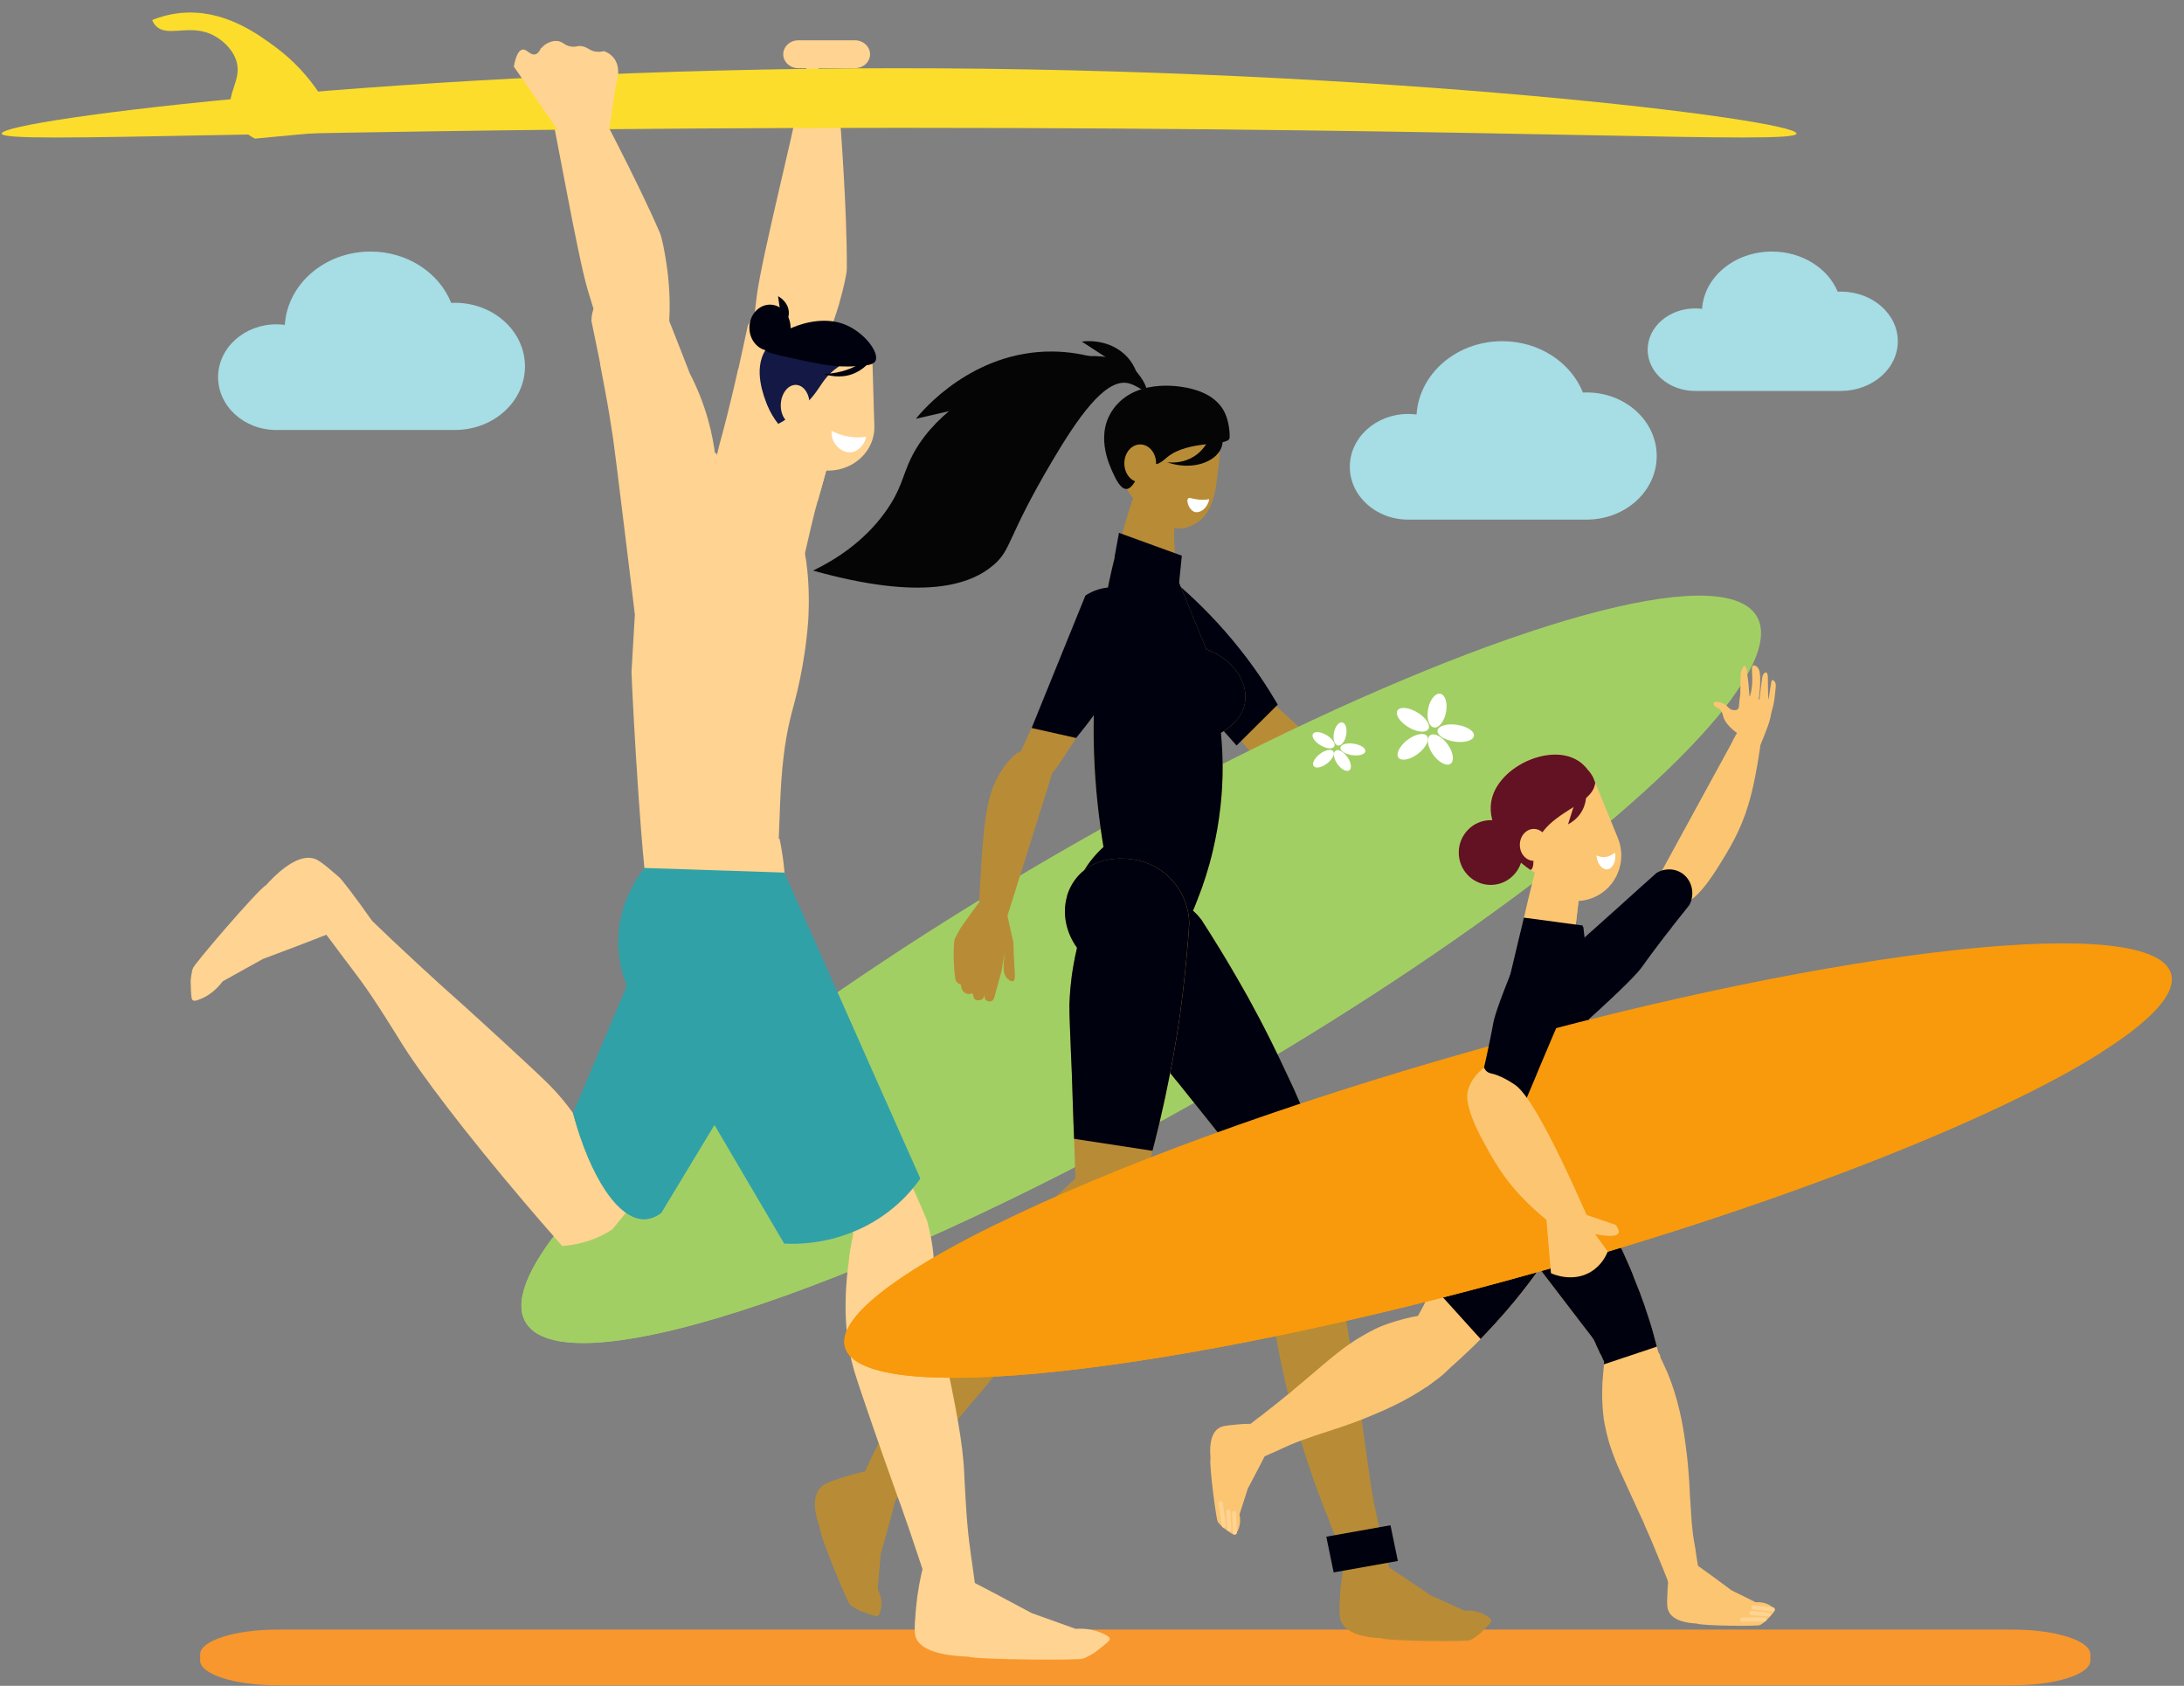 <svg width="114" height="88" viewBox="0 0 114 88" fill="none" xmlns="http://www.w3.org/2000/svg">
<rect x="0" y="0" width="114" height="88" fill="#808080" stroke="none"/>
<g id="Group">
<path id="Vector" d="M73.501 21.609C73.653 21.609 73.798 21.619 73.941 21.637C74.079 19.503 76.029 17.81 78.414 17.81C80.351 17.81 82.002 18.927 82.626 20.491C82.689 20.488 82.754 20.485 82.819 20.485C84.84 20.485 86.477 21.971 86.477 23.805C86.477 25.616 84.879 27.087 82.893 27.122L73.527 27.123C73.518 27.123 73.508 27.123 73.498 27.123C71.819 27.123 70.458 25.889 70.458 24.365C70.458 22.842 71.823 21.609 73.501 21.609Z" fill="#A7DDE5"/>
<path id="Vector_2" d="M14.426 16.93C14.578 16.93 14.724 16.941 14.867 16.958C15.004 14.824 16.955 13.131 19.34 13.131C21.277 13.131 22.928 14.248 23.552 15.812C23.615 15.809 23.68 15.806 23.745 15.806C25.766 15.806 27.402 17.292 27.402 19.126C27.402 20.937 25.804 22.409 23.819 22.443L14.453 22.445C14.444 22.445 14.434 22.445 14.423 22.445C12.744 22.445 11.384 21.21 11.384 19.686C11.384 18.163 12.749 16.93 14.426 16.93Z" fill="#A7DDE5"/>
<path id="Vector_3" d="M88.484 16.099C88.608 16.099 88.727 16.107 88.844 16.121C88.955 14.454 90.545 13.131 92.49 13.131C94.069 13.131 95.415 14.004 95.923 15.225C95.975 15.223 96.028 15.221 96.081 15.221C97.728 15.221 99.062 16.382 99.062 17.815C99.062 19.23 97.76 20.379 96.141 20.406L88.506 20.407C88.499 20.407 88.49 20.407 88.482 20.407C87.113 20.407 86.004 19.443 86.004 18.253C86.004 17.062 87.117 16.099 88.484 16.099Z" fill="#A7DDE5"/>
<path id="Vector_4" d="M10.447 86.683C10.447 87.396 12.257 87.973 14.493 87.973L105.066 87.973C107.301 87.973 109.113 87.396 109.113 86.683L109.113 86.353C109.113 85.641 107.301 85.063 105.066 85.063L14.493 85.063C12.257 85.063 10.447 85.641 10.447 86.353L10.447 86.683Z" fill="#F8972D"/>
<g id="_6">
<g id="Group_2">
<g id="Group_3">
<path id="Vector_5" d="M65.701 36.044C65.631 36.018 65.039 35.839 64.567 36.145C63.983 36.529 64.067 37.328 64.161 37.562C64.217 37.689 64.301 37.9 64.445 38.147C65.151 39.402 66.24 40.133 69.074 41.73C69.574 42.012 70.12 42.315 70.708 42.63C71.044 42.809 71.383 43.001 71.737 43.189C72.006 42.91 72.279 42.627 72.549 42.347C72.374 42.126 72.167 41.892 71.915 41.661C69.837 39.779 67.769 37.913 65.704 36.047L65.701 36.044Z" fill="#B88C36"/>
<path id="Vector_6" d="M64.546 38.916C65.263 38.204 65.977 37.492 66.695 36.78C66.184 35.899 65.543 34.924 64.742 33.913C63.692 32.584 62.614 31.504 61.649 30.653C61.523 30.672 60.309 30.874 59.773 31.904C59.451 32.525 59.546 33.113 59.595 33.331C61.246 35.194 62.894 37.056 64.546 38.916Z" fill="#00010E"/>
<g id="Group_4">
<path id="Vector_7" d="M63.702 56.782C76.572 49.367 86.691 41.504 90.4 36.449C91.796 34.544 92.276 33.036 91.656 32.103C89.784 29.291 78.454 32.535 64.619 39.476C64.003 39.781 63.387 40.093 62.757 40.415C62.393 40.604 62.029 40.799 61.655 40.99C61.056 41.306 60.451 41.634 59.842 41.959C58.39 42.746 56.92 43.565 55.44 44.417C48.834 48.223 42.952 52.144 38.298 55.745C30.446 61.805 26.054 66.954 27.482 69.096C29.764 72.506 45.975 66.996 63.695 56.779L63.702 56.782Z" fill="#A2CF64"/>
<g id="Vector_8" style="mix-blend-mode:multiply">
<path d="M63.699 56.782C76.569 49.367 86.688 41.503 90.397 36.448C89.61 36.211 88.788 36.062 87.916 36.023C85.88 35.935 84.319 36.504 83.532 36.806C71.285 41.516 60.77 53.163 47.575 55.67C43.589 56.434 40.671 56.105 38.302 55.748C30.45 61.807 26.058 66.956 27.486 69.098C29.767 72.508 45.979 66.998 63.699 56.782Z" fill="#A2CF64"/>
</g>
<g id="Group_5">
<path id="Vector_9" d="M73.482 37.937C73.923 38.214 74.399 38.275 74.546 38.074C74.693 37.872 74.455 37.486 74.017 37.209C73.576 36.933 73.101 36.871 72.954 37.073C72.807 37.274 73.045 37.661 73.482 37.937Z" fill="white"/>
<path id="Vector_10" d="M75.907 38.708C76.431 38.789 76.89 38.663 76.935 38.422C76.981 38.181 76.592 37.921 76.067 37.837C75.543 37.756 75.084 37.882 75.039 38.123C74.993 38.363 75.382 38.623 75.907 38.708Z" fill="white"/>
<path id="Vector_11" d="M74.784 39.361C75.068 39.777 75.481 40.008 75.701 39.878C75.921 39.748 75.873 39.302 75.585 38.886C75.302 38.47 74.889 38.239 74.669 38.369C74.448 38.499 74.497 38.945 74.784 39.361Z" fill="white"/>
<path id="Vector_12" d="M73.434 38.648C73.031 38.969 72.843 39.379 73.01 39.564C73.182 39.75 73.647 39.639 74.05 39.321C74.452 38.999 74.641 38.589 74.473 38.404C74.302 38.219 73.836 38.329 73.434 38.648Z" fill="white"/>
<path id="Vector_13" d="M75.481 37.167C75.569 36.679 75.432 36.253 75.173 36.211C74.914 36.169 74.634 36.529 74.543 37.017C74.453 37.505 74.592 37.931 74.851 37.973C75.11 38.015 75.39 37.654 75.481 37.167Z" fill="white"/>
</g>
<g id="Group_6">
<path id="Vector_14" d="M68.906 38.889C69.207 39.078 69.532 39.12 69.633 38.98C69.735 38.84 69.57 38.577 69.27 38.389C68.969 38.2 68.643 38.158 68.542 38.298C68.44 38.438 68.605 38.701 68.906 38.889Z" fill="white"/>
<path id="Vector_15" d="M70.562 39.416C70.919 39.472 71.234 39.387 71.266 39.221C71.297 39.056 71.031 38.877 70.671 38.822C70.314 38.766 69.999 38.851 69.967 39.017C69.936 39.182 70.202 39.361 70.562 39.416Z" fill="white"/>
<path id="Vector_16" d="M69.796 39.861C69.992 40.148 70.271 40.307 70.422 40.216C70.572 40.125 70.537 39.822 70.345 39.536C70.149 39.25 69.869 39.091 69.719 39.182C69.568 39.273 69.603 39.575 69.796 39.861Z" fill="white"/>
<path id="Vector_17" d="M68.872 39.375C68.595 39.596 68.466 39.876 68.581 40.003C68.697 40.129 69.015 40.055 69.292 39.834C69.568 39.613 69.698 39.333 69.582 39.206C69.467 39.08 69.148 39.154 68.872 39.375Z" fill="white"/>
<path id="Vector_18" d="M70.268 38.362C70.327 38.03 70.236 37.738 70.058 37.709C69.879 37.679 69.687 37.926 69.627 38.261C69.568 38.593 69.659 38.885 69.838 38.915C70.016 38.944 70.208 38.697 70.268 38.362Z" fill="white"/>
</g>
<g id="Group_7">
<path id="Vector_19" d="M60.52 42.502C61.436 43.078 62.43 43.205 62.738 42.782C63.039 42.369 62.563 41.569 61.66 40.997C61.062 41.313 60.456 41.641 59.848 41.966C60.033 42.158 60.25 42.337 60.516 42.502H60.52Z" fill="white"/>
<path id="Vector_20" d="M60.423 43.978C59.58 44.648 59.185 45.503 59.541 45.89C59.898 46.277 60.871 46.049 61.711 45.38C62.554 44.71 62.95 43.855 62.593 43.468C62.236 43.081 61.263 43.309 60.423 43.978Z" fill="white"/>
</g>
</g>
<path id="Vector_21" d="M58.656 52.136C59.177 53.358 59.755 54.262 60.189 54.87C60.227 54.919 60.255 54.961 60.287 55.006C60.346 55.081 60.406 55.159 60.479 55.247C60.493 55.273 60.518 55.302 60.546 55.338C60.584 55.387 60.619 55.435 60.664 55.491C60.77 55.621 60.903 55.786 61.067 55.995C61.14 56.086 61.224 56.186 61.312 56.297C61.319 56.31 61.326 56.323 61.343 56.339C61.455 56.469 61.567 56.609 61.693 56.768C62.183 57.383 62.673 57.99 63.166 58.611C63.509 59.047 63.849 59.473 64.192 59.902C64.8 60.669 65.402 61.426 66.004 62.187C66.13 62.346 66.249 62.499 66.375 62.655C66.554 62.525 66.799 62.379 66.991 62.454C67.302 62.577 67.117 63.205 67.435 63.682C67.628 63.972 68.051 64.284 69.084 64.359C69.171 64.076 69.241 63.806 69.29 63.549C69.409 62.893 69.402 62.363 69.37 61.982C69.29 61.023 68.909 60.103 68.146 58.277C67.887 57.656 67.649 57.11 67.551 56.889C67.439 56.648 67.327 56.404 67.215 56.17C66.918 55.52 66.606 54.886 66.302 54.272C65.917 53.498 65.521 52.754 65.126 52.035C65.112 52.016 65.105 51.986 65.088 51.967C64.909 51.655 64.731 51.346 64.552 51.028C63.943 49.971 63.327 48.976 62.715 48.024C62.603 47.871 62.477 47.728 62.337 47.601C62.316 47.582 62.292 47.553 62.264 47.533C61.364 46.691 60.108 46.317 58.936 46.568C58.506 46.659 58.037 46.85 57.634 47.127C57.071 47.494 56.609 48.037 56.452 48.736C56.154 50.062 57.039 51.531 58.653 52.133L58.656 52.136Z" fill="#B88C36"/>
<g id="Group_8">
<path id="Vector_22" d="M69.186 63.34C69.263 63.47 69.308 63.6 69.308 63.6C69.34 63.685 69.357 63.763 69.368 63.831C69.497 64.576 69.69 65.622 69.913 66.867C70.47 70.056 70.722 71.659 70.991 73.486C71.051 73.938 71.117 74.341 71.159 74.701C71.446 76.694 71.551 77.66 71.786 78.804C71.814 78.944 71.845 79.09 71.876 79.236C71.912 79.412 71.95 79.594 71.999 79.789C72.01 79.841 72.02 79.893 72.031 79.951C72.181 80.569 72.31 81.125 72.443 81.619C72.454 81.645 72.454 81.661 72.464 81.697C72.576 82.074 72.667 82.406 72.758 82.672C72.758 82.698 72.769 82.714 72.776 82.734C72.779 82.763 72.786 82.802 72.804 82.825C72.478 82.929 72.15 83.03 71.824 83.137C71.621 83.202 71.401 83.277 71.187 83.342C71.117 83.228 71.061 83.111 71.005 82.991C70.536 82.038 70.04 81.004 69.574 79.87C69.553 79.825 69.532 79.772 69.511 79.717C69.511 79.701 69.501 79.691 69.501 79.675C69.462 79.584 69.42 79.483 69.385 79.382C69.014 78.472 68.643 77.5 68.307 76.476C68.076 75.794 67.863 75.082 67.657 74.357C67.587 74.103 67.52 73.847 67.447 73.586C66.582 70.313 66.176 67.348 66.016 64.865C65.995 64.371 65.981 63.857 65.981 63.331C65.981 62.814 65.987 62.313 66.005 61.829C67.832 62.521 69.084 63.165 69.186 63.337V63.34Z" fill="#B88C36"/>
<path id="Vector_23" d="M71.787 78.808C71.815 78.948 71.847 79.094 71.878 79.241C71.913 79.416 71.952 79.598 72.001 79.793C72.011 79.845 72.022 79.897 72.032 79.956C72.183 80.573 72.312 81.129 72.445 81.623C72.456 81.649 72.456 81.666 72.466 81.701C72.578 82.079 72.669 82.41 72.76 82.677C72.76 82.703 72.77 82.719 72.777 82.738C72.781 82.768 72.788 82.807 72.805 82.829C72.48 82.933 72.151 83.034 71.826 83.141C71.623 83.207 71.402 83.281 71.189 83.346C71.119 83.233 71.063 83.115 71.007 82.995C70.538 82.043 70.041 81.009 69.576 79.874C69.555 79.829 69.534 79.777 69.513 79.722C69.513 79.706 69.502 79.696 69.502 79.68C69.464 79.588 69.422 79.488 69.387 79.387C70.188 79.192 70.989 79.003 71.791 78.808H71.787Z" fill="#B88C36"/>
</g>
<path id="Vector_24" d="M58.152 29.691C58.324 29.892 58.667 30.227 59.209 30.38C60.07 30.623 60.934 30.263 61.403 29.879C61.389 29.632 61.351 29.372 61.33 29.096C61.316 28.917 61.302 28.722 61.302 28.53C61.288 28.283 61.281 28.026 61.288 27.756C61.309 27.191 61.375 26.68 61.459 26.232C61.473 26.163 61.48 26.095 61.498 26.024C61.41 26.011 61.312 26.004 61.221 25.988C60.679 25.92 60.129 25.842 59.587 25.773C59.489 25.767 59.388 25.754 59.29 25.738L59.244 25.731C58.982 26.469 58.73 27.272 58.509 28.134C58.373 28.67 58.257 29.187 58.159 29.687L58.152 29.691Z" fill="#B88C36"/>
<path id="Vector_25" d="M56.012 46.825C56.554 46.923 57.096 47.027 57.639 47.127C59.119 47.397 60.603 47.674 62.09 47.95C62.149 47.82 62.209 47.68 62.268 47.537C62.282 47.508 62.289 47.475 62.307 47.446C62.38 47.267 62.454 47.089 62.524 46.9C62.671 46.533 62.814 46.133 62.947 45.707C63.073 45.301 63.192 44.865 63.304 44.41C63.475 43.685 63.615 42.905 63.706 42.069C63.864 40.626 63.832 39.336 63.727 38.253C63.927 38.143 64.774 37.645 64.97 36.748C65.201 35.672 64.406 34.421 62.965 33.891C62.384 32.477 61.806 31.059 61.225 29.645C60.26 29.294 59.287 28.94 58.311 28.589C57.915 30.081 57.583 31.729 57.359 33.54C56.844 37.688 57.114 41.335 57.597 44.212C57.254 44.524 56.803 45.005 56.446 45.688C56.386 45.798 56.341 45.902 56.299 46.006C56.253 46.104 56.211 46.198 56.18 46.295C56.141 46.393 56.113 46.481 56.082 46.572C56.068 46.614 56.061 46.663 56.043 46.702C56.029 46.77 56.012 46.819 56.012 46.825Z" fill="#B88C36"/>
<g id="Vector_26" style="mix-blend-mode:multiply">
<path d="M61.326 29.097C61.312 28.918 61.298 28.723 61.298 28.532C61.284 28.285 61.277 28.028 61.284 27.758C61.305 27.192 61.372 26.682 61.456 26.233C61.382 26.152 61.298 26.068 61.218 25.993C60.815 25.642 60.318 25.427 59.916 25.564C59.776 25.606 59.671 25.687 59.58 25.778C59.402 25.963 59.321 26.191 59.304 26.24C58.908 27.449 60.521 29.208 61.326 29.097Z" fill="#B88C36"/>
</g>
<g id="Group_9">
<path id="Vector_27" d="M61.896 27.542C62.008 27.513 62.33 27.415 62.638 27.165C63.089 26.797 63.236 26.32 63.369 25.871C63.436 25.643 63.457 25.5 63.537 24.902C63.772 23.166 63.649 22.991 63.66 22.705C63.681 22.217 63.271 21.804 62.746 21.785L60.013 21.681C59.489 21.661 59.044 22.042 59.023 22.529L58.887 25.647C59.779 27.006 61.021 27.763 61.892 27.542H61.896Z" fill="#B88C36"/>
<path id="Vector_28" d="M58.892 25.648C59.445 25.668 59.998 25.687 60.554 25.707C61.59 24.706 62.629 23.708 63.665 22.706C63.637 22.388 63.543 21.949 63.221 21.569C62.185 20.346 59.333 20.382 58.36 21.705C57.667 22.648 58.108 24 58.241 24.41C58.423 24.962 58.693 25.379 58.896 25.648H58.892Z" fill="#B88C36"/>
</g>
<path id="Vector_29" d="M62.021 26.018C61.895 26.132 62.077 26.675 62.402 26.733C62.664 26.779 63.032 26.522 63.119 26.06C63.028 26.073 62.878 26.093 62.696 26.086C62.28 26.073 62.105 25.943 62.024 26.018H62.021Z" fill="white"/>
<path id="Vector_30" d="M56.456 48.74C56.159 50.066 57.044 51.535 58.657 52.137C59.179 53.359 59.756 54.263 60.19 54.871C60.229 54.919 60.257 54.962 60.288 55.007C60.348 55.082 60.4 55.16 60.48 55.248C60.495 55.274 60.519 55.303 60.547 55.339C60.586 55.388 60.62 55.436 60.666 55.492C60.771 55.622 60.904 55.787 61.068 55.995C61.142 56.086 61.226 56.187 61.313 56.298C61.32 56.311 61.327 56.324 61.345 56.34C61.457 56.47 61.569 56.61 61.695 56.769C62.185 57.383 62.675 57.991 63.168 58.612C63.511 59.048 63.85 59.474 64.193 59.903C65.509 59.363 66.832 58.827 68.154 58.281C67.895 57.66 67.657 57.114 67.559 56.893C67.447 56.652 67.335 56.408 67.223 56.174C66.926 55.524 66.615 54.89 66.31 54.276C65.925 53.502 65.53 52.758 65.134 52.039C65.12 52.02 65.113 51.991 65.096 51.971C64.918 51.659 64.739 51.35 64.561 51.032C63.952 49.975 63.336 48.98 62.724 48.028C62.611 47.875 62.486 47.732 62.346 47.605C62.325 47.586 62.3 47.557 62.272 47.537C62.286 47.508 62.293 47.475 62.311 47.446C62.384 47.267 62.458 47.089 62.528 46.9C62.675 46.533 62.818 46.133 62.951 45.707C63.077 45.301 63.203 44.865 63.308 44.41C63.479 43.685 63.619 42.905 63.71 42.069C63.868 40.626 63.836 39.336 63.731 38.253C63.931 38.143 64.778 37.645 64.974 36.748C65.204 35.672 64.41 34.421 62.968 33.891C62.388 32.477 61.81 31.059 61.229 29.645C60.264 29.294 59.291 28.94 58.315 28.589C57.919 30.081 57.587 31.729 57.363 33.54C56.848 37.688 57.118 41.335 57.601 44.212C57.258 44.524 56.806 45.005 56.45 45.688C56.39 45.798 56.344 45.902 56.303 46.006C56.257 46.104 56.215 46.198 56.184 46.295C56.145 46.393 56.117 46.481 56.086 46.572C56.072 46.614 56.065 46.663 56.047 46.702C56.033 46.77 56.016 46.819 56.016 46.825C56.558 46.923 57.1 47.027 57.643 47.127C57.079 47.495 56.617 48.038 56.46 48.737L56.456 48.74Z" fill="#00010E"/>
<path id="Vector_31" d="M55.823 52.533C55.816 52.955 55.83 53.141 55.897 54.886C55.935 55.654 55.963 56.411 55.984 57.178C56.005 57.939 56.037 58.69 56.065 59.444C56.093 60.315 56.124 61.19 56.152 62.061C56.159 62.109 56.159 62.158 56.159 62.207C56.383 62.194 56.681 62.207 56.793 62.366C56.971 62.636 56.436 63.055 56.408 63.614C56.387 63.953 56.548 64.437 57.359 65.045C58.042 64.528 58.504 64.008 58.808 63.589C58.896 63.465 58.98 63.348 59.046 63.237C59.515 62.493 59.76 61.641 60.162 60.075C60.208 59.902 60.253 59.723 60.302 59.528C60.46 58.895 60.6 58.313 60.645 58.078C60.705 57.822 60.764 57.568 60.817 57.311C60.883 56.986 60.95 56.661 61.016 56.346C61.09 55.979 61.156 55.621 61.223 55.27C61.37 54.428 61.506 53.612 61.618 52.806C61.618 52.786 61.625 52.757 61.625 52.731C61.67 52.387 61.712 52.035 61.758 51.681C61.898 50.488 62.003 49.341 62.076 48.235C62.076 48.021 62.055 47.813 62.017 47.614C62.003 47.559 61.996 47.511 61.978 47.455C61.712 46.35 60.922 45.446 59.854 45.047C58.868 44.689 57.44 44.673 56.481 45.524C56.117 45.849 55.865 46.256 55.715 46.711C55.708 46.753 55.694 46.792 55.687 46.834C55.463 47.67 55.62 48.642 56.222 49.477C56.149 49.789 56.082 50.092 56.037 50.374C55.879 51.252 55.837 51.99 55.82 52.536L55.823 52.533Z" fill="#B88C36"/>
<g id="Group_10">
<path id="Vector_32" d="M58.013 63.974C57.968 64.114 57.901 64.241 57.901 64.241C57.859 64.319 57.81 64.387 57.768 64.442C57.289 65.05 56.62 65.912 55.826 66.935C53.772 69.543 52.722 70.833 51.508 72.296C51.204 72.65 50.945 72.978 50.693 73.261C49.367 74.851 48.702 75.599 47.991 76.554C47.904 76.671 47.813 76.795 47.722 76.915C47.61 77.061 47.498 77.217 47.383 77.383C47.351 77.425 47.316 77.468 47.281 77.52C46.91 78.053 46.578 78.527 46.294 78.966C46.28 78.992 46.27 79.005 46.249 79.034C46.039 79.373 45.85 79.668 45.706 79.912C45.685 79.928 45.682 79.951 45.672 79.968C45.651 79.99 45.63 80.023 45.623 80.049C45.315 79.909 45.007 79.759 44.695 79.62C44.503 79.532 44.289 79.438 44.09 79.34C44.128 79.213 44.177 79.096 44.23 78.973C44.629 77.994 45.077 76.941 45.619 75.836C45.636 75.79 45.664 75.738 45.693 75.689C45.703 75.677 45.706 75.663 45.717 75.65C45.762 75.559 45.808 75.465 45.86 75.368C46.298 74.48 46.784 73.557 47.334 72.614C47.697 71.981 48.089 71.34 48.502 70.697C48.646 70.472 48.8 70.248 48.943 70.017C50.847 67.147 52.831 64.796 54.622 62.947C54.986 62.586 55.371 62.219 55.773 61.845C56.169 61.481 56.557 61.136 56.939 60.808C57.691 62.502 58.076 63.782 58.017 63.971L58.013 63.974Z" fill="#B88C36"/>
<path id="Vector_33" d="M47.991 76.554C47.904 76.671 47.813 76.795 47.722 76.915C47.61 77.061 47.498 77.217 47.383 77.383C47.351 77.425 47.316 77.467 47.281 77.519C46.91 78.053 46.578 78.527 46.294 78.966C46.28 78.992 46.27 79.005 46.249 79.034C46.039 79.372 45.85 79.668 45.706 79.912C45.685 79.928 45.682 79.951 45.672 79.967C45.651 79.99 45.63 80.022 45.623 80.049C45.315 79.909 45.007 79.759 44.695 79.619C44.503 79.532 44.289 79.437 44.09 79.34C44.128 79.213 44.177 79.096 44.23 78.972C44.629 77.994 45.077 76.941 45.619 75.836C45.636 75.79 45.664 75.738 45.693 75.689C45.703 75.676 45.706 75.663 45.717 75.65C45.762 75.559 45.808 75.465 45.86 75.368C46.574 75.761 47.278 76.157 47.991 76.551V76.554Z" fill="#B88C36"/>
</g>
<path id="Vector_34" d="M55.823 52.534C55.816 52.956 55.83 53.142 55.897 54.887C55.935 55.654 55.963 56.412 55.984 57.179C56.005 57.94 56.036 58.691 56.064 59.445L60.158 60.072C60.204 59.9 60.249 59.721 60.298 59.526C60.456 58.892 60.596 58.31 60.641 58.076C60.701 57.819 60.76 57.566 60.813 57.309C60.879 56.984 60.946 56.659 61.012 56.344C61.086 55.976 61.152 55.619 61.219 55.268C61.366 54.426 61.502 53.61 61.614 52.804C61.614 52.784 61.621 52.755 61.621 52.729C61.667 52.384 61.709 52.033 61.754 51.679C61.894 50.486 61.999 49.338 62.072 48.233C62.072 48.019 62.051 47.81 62.013 47.612C61.999 47.557 61.992 47.508 61.974 47.453C61.709 46.348 60.918 45.444 59.85 45.044C58.864 44.687 57.436 44.67 56.477 45.522C56.113 45.847 55.861 46.253 55.711 46.709C55.704 46.751 55.69 46.79 55.683 46.832C55.459 47.667 55.617 48.639 56.218 49.475C56.145 49.787 56.078 50.089 56.033 50.372C55.876 51.25 55.834 51.988 55.816 52.534H55.823Z" fill="#00010E"/>
<path id="Vector_35" d="M58.206 21.23C57.111 22.579 57.877 24.227 58.126 24.754C58.234 24.985 58.489 25.538 58.801 25.524C59.34 25.505 59.7 23.795 59.97 23.847C60.078 23.867 60.047 24.143 60.225 24.215C60.445 24.302 60.778 23.99 60.921 23.87C62.02 22.953 64.112 23.314 64.179 22.869C64.189 22.81 64.193 22.563 64.147 22.293C64.137 22.235 64.064 21.65 63.745 21.23C63.227 20.548 62.44 20.356 62.083 20.268C61.852 20.213 59.473 19.67 58.203 21.23H58.206Z" fill="#050505"/>
<path id="Vector_36" d="M58.688 24.187C58.688 24.733 59.058 25.176 59.517 25.176C59.975 25.176 60.346 24.733 60.346 24.187C60.346 23.641 59.975 23.199 59.517 23.199C59.058 23.199 58.688 23.641 58.688 24.187Z" fill="#B88C36"/>
<path id="Vector_37" d="M47.55 23.918C47.106 24.838 47.06 25.54 46.214 26.72C45.069 28.319 43.544 29.249 42.441 29.785C48.138 31.378 50.64 30.549 51.872 29.483C52.823 28.657 52.529 28.118 54.905 24.096C56.228 21.857 57.638 19.799 58.831 19.991C59.297 20.066 59.706 20.479 59.815 20.378C59.951 20.254 59.482 19.5 59.08 19.155C57.106 17.475 49.618 19.637 47.554 23.915L47.55 23.918Z" fill="#050505"/>
<path id="Vector_38" d="M63.532 22.076C63.619 22.219 63.983 22.843 63.735 23.412C63.416 24.133 62.209 24.579 60.918 24.13C61.166 24.156 61.632 24.166 62.111 23.942C63.22 23.425 63.329 22.15 63.336 22.072H63.539L63.532 22.076Z" fill="#050505"/>
<path id="Vector_39" d="M58.827 19.328C58.029 18.918 56.664 18.363 54.925 18.349C50.758 18.32 48.148 21.434 47.805 21.86L58.827 19.328Z" fill="#050505"/>
<path id="Vector_40" d="M59.415 19.747C59.366 19.523 59.201 18.905 58.603 18.411C57.724 17.683 56.633 17.806 56.465 17.829L59.415 19.75V19.747Z" fill="#050505"/>
<path id="Vector_41" d="M58.179 29.085C59.303 29.537 60.426 29.988 61.545 30.44C61.594 29.962 61.643 29.485 61.689 29.007C60.594 28.61 59.502 28.21 58.407 27.814C58.33 28.24 58.253 28.662 58.176 29.088L58.179 29.085Z" fill="#00010E"/>
<path id="Vector_42" d="M54.892 40.369C54.346 40.011 53.793 39.66 53.254 39.302C53.282 39.234 53.327 39.13 53.387 39.003C53.453 38.87 53.481 38.798 53.572 38.587C53.618 38.493 54.08 37.495 55.168 35.171C55.178 35.148 55.189 35.132 55.199 35.109C55.472 34.514 55.798 33.825 56.158 33.041C56.354 32.632 56.557 32.19 56.778 31.718C56.806 31.683 57.477 30.854 58.545 30.945C59.269 31.01 59.713 31.475 59.808 31.582C59.71 31.865 59.563 32.258 59.367 32.733C58.961 33.705 58.552 34.521 57.992 35.493C57.957 35.571 57.901 35.652 57.862 35.733C57.838 35.782 57.81 35.831 57.775 35.879C57.659 36.094 57.533 36.292 57.421 36.487C56.61 37.866 55.812 39.098 55.136 40.099C55.059 40.187 54.975 40.281 54.892 40.372V40.369Z" fill="#B88C36"/>
<path id="Vector_43" d="M55.023 40.049C55.016 39.981 54.908 39.412 54.397 39.165C53.76 38.866 53.039 39.308 52.857 39.496C52.763 39.601 52.602 39.77 52.434 40C51.573 41.171 51.388 42.406 51.199 45.478C51.164 46.021 51.132 46.609 51.108 47.24C51.094 47.597 51.073 47.968 51.059 48.345C51.454 48.436 51.846 48.527 52.241 48.618C52.367 48.371 52.493 48.091 52.595 47.779C53.41 45.192 54.215 42.62 55.023 40.049Z" fill="#B88C36"/>
<path id="Vector_44" d="M53.848 38.001C54.621 38.174 55.398 38.349 56.171 38.522C56.829 37.725 57.522 36.786 58.19 35.693C59.065 34.257 59.684 32.904 60.125 31.737C60.055 31.64 59.359 30.691 58.127 30.658C57.385 30.639 56.846 30.96 56.654 31.09C55.72 33.392 54.785 35.697 53.851 37.998L53.848 38.001Z" fill="#00010E"/>
<g id="Group_11">
<path id="Vector_45" d="M77.833 84.578C77.847 84.663 77.787 84.734 77.539 84.988C77.399 85.131 77.262 85.254 77.255 85.267C77.252 85.29 76.783 85.628 76.73 85.612C76.765 85.703 72.406 85.674 72.087 85.511C71.611 85.495 70.306 85.394 69.998 84.62C69.946 84.5 69.883 84.321 69.942 83.444C69.953 83.31 69.949 83.291 69.953 83.239C69.953 83.239 69.953 83.135 69.97 82.966C69.981 82.842 70.068 82.182 70.201 81.282C70.309 81.37 70.61 81.597 71.062 81.656C71.538 81.718 71.891 81.558 72.01 81.496C72.913 82.082 73.788 82.673 74.666 83.271C75.254 83.535 75.849 83.804 76.444 84.078C76.66 84.061 76.835 84.078 76.958 84.1C77.077 84.12 77.353 84.181 77.63 84.367C77.756 84.451 77.822 84.497 77.836 84.575L77.833 84.578Z" fill="#B88C36"/>
</g>
<path id="Vector_46" d="M45.82 84.336C45.743 84.379 45.648 84.353 45.302 84.232C45.106 84.164 44.934 84.093 44.917 84.093C44.892 84.096 44.382 83.816 44.382 83.764C44.301 83.826 42.737 80.046 42.786 79.711C42.629 79.295 42.251 78.128 42.912 77.578C43.013 77.487 43.167 77.37 44.07 77.1C44.207 77.058 44.224 77.052 44.28 77.035C44.28 77.035 44.385 77 44.56 76.951C44.69 76.915 45.379 76.749 46.331 76.535C46.282 76.662 46.163 77.003 46.271 77.416C46.383 77.851 46.674 78.098 46.775 78.18C46.52 79.174 46.247 80.146 45.97 81.125C45.921 81.729 45.869 82.344 45.813 82.955C45.911 83.137 45.953 83.296 45.977 83.407C45.998 83.517 46.04 83.781 45.956 84.086C45.918 84.229 45.893 84.301 45.823 84.34L45.82 84.336Z" fill="#B88C36"/>
<path id="Vector_47" d="M69.614 82.079L72.965 81.482L72.58 79.618L69.23 80.214L69.614 82.079Z" fill="#00010E"/>
<g id="Group_12">
<path id="Vector_48" d="M49.912 51.227C49.95 51.282 50.02 51.35 50.16 51.403C50.16 51.416 50.164 51.711 50.377 51.832C50.419 51.854 50.517 51.91 50.626 51.887C50.689 51.874 50.699 51.848 50.734 51.854C50.825 51.874 50.78 52.082 50.902 52.173C51.004 52.248 51.189 52.225 51.287 52.144C51.385 52.062 51.385 51.919 51.399 51.923C51.417 51.923 51.361 52.072 51.434 52.173C51.497 52.261 51.644 52.303 51.749 52.261C51.861 52.215 51.9 52.082 51.913 52.023C52.158 51.139 52.277 50.7 52.284 50.668C52.284 50.668 52.424 49.754 52.459 49.761C52.459 49.761 52.246 50.72 52.543 51.042C52.617 51.123 52.778 51.256 52.883 51.214C53.012 51.162 52.977 50.866 52.946 50.352C52.928 50.08 52.907 49.689 52.9 49.208C52.767 48.613 52.634 48.019 52.501 47.424C52.06 47.281 51.623 47.141 51.182 46.998C50.584 47.801 50.167 48.399 50.118 48.483C50.059 48.587 49.992 48.711 49.992 48.711C49.922 48.841 49.884 48.919 49.852 48.971C49.713 49.224 49.789 51.055 49.908 51.224L49.912 51.227Z" fill="#B88C36"/>
</g>
</g>
<g id="Group_13">
<g id="Group_14">
<path id="Vector_49" d="M29.348 65.041C30.035 64.986 30.873 64.811 31.677 64.348C31.758 64.3 31.863 64.235 31.955 64.18C32.268 63.803 32.592 63.408 32.927 62.99C33.008 62.891 33.075 62.801 33.16 62.695C33.265 62.561 33.378 62.427 33.48 62.287C33.713 61.978 33.952 61.656 34.192 61.326C34.34 61.124 34.484 60.925 34.625 60.716C34.685 60.661 34.724 60.589 34.783 60.527C35.097 60.085 35.417 59.625 35.738 59.145C35.738 59.145 36.228 58.411 36.693 57.659C38.785 54.27 40.117 52.116 40.694 49.547C40.976 48.288 41.216 46.33 40.694 43.784C40.05 43.781 39.127 43.935 38.014 44.189C37.038 44.412 36.161 44.734 35.911 45.194C35.897 45.249 35.632 45.746 35.365 46.422C35.217 46.779 35.111 47.067 35.058 47.215L34.632 48.37L31.317 57.358L30.859 58.613L30.68 59.11C30.673 59.131 30.666 59.158 30.659 59.172C30.627 59.265 30.592 59.354 30.553 59.447C30.486 59.553 30.426 59.663 30.359 59.762C30.327 59.803 30.299 59.862 30.278 59.903C30.204 60.03 30.13 60.163 30.053 60.294C29.94 60.483 29.827 60.671 29.714 60.87C29.387 61.416 29.063 61.964 28.742 62.51C29.355 62.537 29.887 62.945 30.053 63.498C30.225 64.081 29.94 64.726 29.348 65.041Z" fill="#FFD391"/>
<path id="Vector_50" d="M29.345 65.039C28.506 64.089 27.82 63.29 27.341 62.727C24.308 59.157 21.923 56.025 20.88 54.32C20.82 54.224 20.51 53.72 20.077 53.041C19.637 52.348 19.224 51.727 18.84 51.202C18.545 50.797 18.242 50.403 17.939 50.001C17.713 49.696 17.484 49.394 17.255 49.086C17.122 48.911 16.988 48.725 16.847 48.544C16.745 48.406 16.628 48.242 16.516 48.105C17.058 47.666 17.579 47.223 18.111 46.794C18.273 46.945 18.425 47.099 18.573 47.233C18.816 47.484 19.055 47.714 19.284 47.936C19.725 48.362 20.137 48.756 20.531 49.127C21.475 50.019 22.296 50.766 22.944 51.36C23.198 51.583 23.434 51.799 23.663 52.005C23.945 52.255 24.163 52.454 24.195 52.481C24.808 53.034 27.791 55.754 28.612 56.57C29.595 57.548 31.085 59.38 32.191 62.697C32.036 63.383 31.74 63.835 31.504 63.931C31.388 63.979 31.254 64.01 31.254 64.01C31.11 64.045 30.962 64.065 30.803 64.072C30.634 64.079 30.5 64.082 30.451 64.082C30.317 64.099 30.307 64.408 30.247 64.559C30.183 64.724 29.983 64.919 29.348 65.039H29.345Z" fill="#FFD391"/>
<path id="Vector_51" d="M29.914 58.113C30.816 61.454 32.285 63.687 33.662 63.639C33.902 63.628 34.191 63.55 34.511 63.313C36.227 60.476 37.938 57.639 39.654 54.806C37.502 53.317 35.353 51.825 33.201 50.336C32.105 52.93 31.01 55.523 29.914 58.113Z" fill="#31A1A8"/>
<g id="Vector_52" style="mix-blend-mode:multiply">
<path d="M29.914 58.113C30.816 61.454 32.285 63.687 33.662 63.639C33.902 63.628 34.191 63.55 34.511 63.313C36.227 60.476 37.938 57.639 39.654 54.806C37.502 53.317 35.353 51.825 33.201 50.336C32.105 52.93 31.01 55.523 29.914 58.113Z" fill="#31A1A8"/>
</g>
<g id="Group_15">
<path id="Vector_53" d="M39.036 17.004C39.416 16.143 40.371 15.653 41.273 15.817C42.072 15.965 42.703 16.61 42.826 17.419C42.819 17.721 42.805 18.012 42.791 18.311C42.78 18.657 42.77 19.007 42.752 19.343C42.745 19.467 42.745 19.587 42.738 19.71C42.713 20.259 42.699 20.808 42.664 21.364C42.639 22.221 42.597 23.079 42.565 23.936C42.558 24.393 42.53 24.859 42.516 25.322C41.794 26.742 41.061 28.152 40.325 29.576C40.086 29.421 39.797 29.222 39.487 28.968C38.87 28.461 38.817 28.142 38.525 28.029C38.187 27.898 37.57 28.035 36.352 29.267C37.084 25.226 37.419 23.683 37.588 23.079C37.613 22.993 37.754 22.482 37.93 21.789C38.018 21.446 38.106 21.089 38.194 20.712C38.278 20.349 38.377 19.954 38.465 19.546C38.486 19.463 38.507 19.378 38.522 19.292C38.536 19.265 38.546 19.23 38.553 19.203C38.708 18.527 38.856 17.8 39.032 17.004H39.036Z" fill="#FFD391"/>
<path id="Vector_54" d="M41.623 5.595C41.63 5.543 41.659 5.279 41.726 4.919C41.761 4.737 41.803 4.545 41.852 4.35C42 3.78 42.191 3.283 42.377 2.871C42.856 3.856 43.339 4.84 43.818 5.821C43.867 6.404 44.223 11.059 44.202 14.023C44.202 14.259 44.054 14.976 43.79 15.896C43.476 16.976 43.085 17.861 42.751 18.52C41.581 18.304 40.412 18.088 39.242 17.875C39.256 17.693 39.281 17.433 39.313 17.117C39.313 17.117 39.397 16.259 39.503 15.443C39.767 13.388 41.504 6.586 41.62 5.595H41.623Z" fill="#FFD391"/>
</g>
<path id="Vector_55" d="M32.909 50.923C32.954 50.964 33.275 51.42 33.754 51.983C34.015 52.292 34.226 52.515 34.339 52.635L41.789 60.788L42.715 61.783L43.075 62.184C43.075 62.184 43.121 62.219 43.128 62.232C43.202 62.318 43.261 62.38 43.321 62.455C43.388 62.562 43.462 62.665 43.522 62.771C43.543 62.819 43.582 62.87 43.603 62.905C43.684 63.038 43.762 63.165 43.85 63.289C43.969 63.478 44.089 63.659 44.209 63.852C44.322 64.026 44.428 64.201 44.547 64.376C44.727 64.664 44.907 64.953 45.086 65.237C45.139 65.313 45.185 65.392 45.234 65.467C45.562 64.983 46.206 64.754 46.798 64.904C47.425 65.059 47.883 65.611 47.869 66.249C48.169 65.659 48.422 64.898 48.408 64.019C48.401 63.92 48.401 63.81 48.387 63.711C48.2 63.261 48.006 62.798 47.788 62.322C47.735 62.202 47.682 62.099 47.63 61.979C47.563 61.824 47.489 61.677 47.411 61.516C47.253 61.172 47.073 60.816 46.886 60.456C46.773 60.233 46.668 60.013 46.548 59.797C46.52 59.721 46.481 59.65 46.449 59.574C45.956 58.62 45.396 57.612 44.773 56.58C42.821 53.29 40.771 50.563 38.996 48.44C38.083 47.856 37.079 47.284 35.98 46.721C35.381 46.406 34.807 46.131 34.244 45.874C34.124 46.104 32.165 49.856 32.898 50.916L32.909 50.923Z" fill="#FFD391"/>
<path id="Vector_56" d="M32.961 35.044C33.021 36.8 33.56 46.511 33.912 46.991C34.166 46.977 34.405 46.967 34.631 46.953C35.282 46.929 35.828 46.929 36.23 46.933C36.575 46.933 36.91 46.933 37.248 46.926C37.487 46.926 37.681 46.912 37.84 46.905C38.343 46.885 38.555 46.875 38.604 46.875C38.935 46.875 39.478 47.458 40.38 50.065C40.51 47.262 40.612 44.926 40.69 42.755C40.749 41.078 40.816 39.112 41.348 37.126C41.489 36.594 42.007 34.818 42.187 32.399C42.187 32.392 42.567 27.347 40.682 26.564C40.457 26.468 40.175 26.386 40.175 26.386C39.65 26.239 39.136 26.215 38.618 26.18C37.886 26.136 37.146 26.108 36.374 25.796C36.353 25.782 36.314 25.772 36.269 25.752C35.342 27.343 34.405 28.931 33.465 30.516C33.366 30.972 33.264 31.415 33.151 31.867C33.091 32.924 33.031 33.984 32.965 35.041L32.961 35.044Z" fill="#FFD391"/>
<path id="Vector_57" d="M44.58 71.534C44.901 72.601 46.197 76.296 46.479 77.074C46.493 77.115 46.592 77.383 46.711 77.726C46.817 78.014 46.912 78.302 47.032 78.611C47.317 79.417 47.669 80.439 48.064 81.64C48.237 82.137 48.402 82.669 48.582 83.238C48.681 83.533 48.776 83.842 48.874 84.158C48.934 84.353 48.994 84.555 49.061 84.761C49.741 84.614 50.424 84.446 51.125 84.291C51.086 84.123 51.065 83.928 51.044 83.76C51.005 83.537 50.984 83.31 50.946 83.101C50.9 82.731 50.847 82.364 50.798 81.993C50.731 81.51 50.657 81.026 50.597 80.542C50.516 79.904 50.456 79.184 50.41 78.374C50.357 77.582 50.336 76.999 50.329 76.889C50.195 73.706 48.698 68.989 48.758 66.633C48.758 66.396 48.804 65.418 48.511 64.208C48.459 63.985 48.413 63.817 48.385 63.731C47.226 64.067 46.785 64.139 46.687 64.088C46.648 64.074 46.599 64.046 46.521 64.012C46.475 63.992 46.415 63.971 46.356 63.944C46.208 63.882 46.07 63.83 45.922 63.803C45.922 63.803 45.788 63.769 45.662 63.762C45.563 63.755 45.094 63.916 44.563 64.307C44.556 64.335 44.548 64.362 44.548 64.393C44.46 64.835 44.383 65.247 44.33 65.648C43.918 68.482 44.242 70.368 44.584 71.545L44.58 71.534Z" fill="#FFD391"/>
<path id="Vector_58" d="M37.117 27.884C37.399 27.757 38.533 27.28 39.921 27.643C41.115 27.956 41.785 28.707 41.996 28.968C42.246 27.856 42.447 27.026 42.538 26.676C42.605 26.422 42.672 26.179 42.672 26.179C42.722 26.007 42.764 25.846 42.817 25.675C43.06 24.793 43.31 23.915 43.546 23.033C43.556 23.02 43.556 23.006 43.56 22.992C43.56 22.972 43.574 22.951 43.578 22.93C43.571 22.924 43.549 22.92 43.542 22.91C43.444 22.876 43.352 22.831 43.25 22.797C42.602 22.539 41.964 22.279 41.344 22.011C41.309 21.997 41.267 21.98 41.232 21.967C39.861 23.939 38.487 25.911 37.117 27.884Z" fill="#FFD391"/>
<g id="Vector_59" style="mix-blend-mode:multiply">
<path d="M42.174 25.881C42.195 25.891 42.396 26.049 42.678 26.172C42.727 26.001 42.77 25.84 42.822 25.668C43.066 24.787 43.316 23.908 43.552 23.027C43.46 22.934 43.361 22.859 43.256 22.794C42.453 22.197 41.487 21.998 41.353 21.974C41.255 22.385 40.73 24.793 42.174 25.881Z" fill="#FFD391"/>
</g>
<g id="Group_16">
<path id="Vector_60" d="M43.294 24.566C44.626 24.532 45.676 23.489 45.64 22.24L45.542 18.968C45.528 18.457 45.07 18.052 44.524 18.066L41.681 18.141C41.135 18.155 40.702 18.584 40.719 19.095L40.818 22.367C40.857 23.616 41.966 24.6 43.298 24.566H43.294Z" fill="#FFD391"/>
<path id="Vector_61" d="M40.039 21.115C40.212 21.537 40.427 21.873 40.624 22.123C40.691 22.216 40.758 22.299 40.818 22.37C41.396 22.35 41.97 22.336 42.548 22.323C43.541 21.201 44.545 20.086 45.549 18.971C45.528 18.81 45.482 18.628 45.401 18.433C45.32 18.223 45.193 18.004 44.996 17.808C43.83 16.594 40.867 16.827 39.962 18.278C39.317 19.307 39.881 20.697 40.043 21.119L40.039 21.115Z" fill="#FFD391"/>
</g>
<path id="Vector_62" d="M45.212 22.796C45.124 23.242 44.779 23.575 44.416 23.609C43.93 23.653 43.359 23.173 43.405 22.487C43.673 22.628 44.123 22.816 44.701 22.83C44.892 22.834 45.064 22.82 45.216 22.796H45.212Z" fill="white"/>
<path id="Vector_63" d="M30.871 16.759C30.871 15.826 31.555 15.033 32.46 14.862C33.259 14.714 34.105 15.081 34.549 15.788C34.665 16.069 34.771 16.344 34.88 16.625C35.01 16.947 35.141 17.277 35.264 17.592C35.306 17.709 35.355 17.819 35.398 17.935C35.598 18.45 35.806 18.964 36.004 19.489C36.345 20.144 36.69 20.95 36.958 21.9C37.155 22.604 37.272 23.252 37.339 23.825C37.349 24.381 37.349 24.957 37.328 25.554C37.303 26.38 37.247 27.169 37.173 27.913C37.032 27.886 36.874 27.852 36.705 27.807C36.292 27.704 36.25 27.643 36.151 27.649C35.863 27.68 35.524 29.011 35.398 29.426C35.176 30.14 34.623 31.083 33.133 32.03C33.013 31.038 32.111 23.616 32.002 22.885C31.991 22.803 31.977 22.724 31.977 22.724C31.945 22.501 31.879 22.082 31.794 21.568C31.734 21.221 31.674 20.858 31.6 20.477C31.53 20.11 31.463 19.712 31.378 19.3C31.364 19.215 31.35 19.129 31.329 19.047C31.329 19.016 31.326 18.981 31.322 18.954C31.192 18.275 31.03 17.551 30.871 16.752V16.759Z" fill="#FFD391"/>
<path id="Vector_64" d="M28.628 5.282C28.614 5.234 28.53 4.976 28.449 4.62C28.407 4.438 28.368 4.249 28.336 4.05C28.241 3.471 28.213 2.942 28.22 2.493C29.065 3.23 29.907 3.968 30.753 4.705C31.034 5.227 33.257 9.401 34.444 12.152C34.539 12.368 34.698 13.085 34.825 14.029C34.973 15.137 34.973 16.094 34.93 16.828C33.761 17.047 32.595 17.263 31.425 17.483C31.366 17.308 31.281 17.058 31.182 16.756C31.182 16.756 30.915 15.932 30.679 15.14C30.09 13.147 28.928 6.235 28.632 5.282H28.628Z" fill="#FFD391"/>
<g id="Group_17">
<path id="Vector_65" d="M57.928 85.528C57.946 85.614 57.869 85.686 57.552 85.943C57.372 86.091 57.196 86.214 57.189 86.228C57.182 86.252 56.583 86.595 56.512 86.578C56.555 86.67 50.947 86.643 50.538 86.475C49.925 86.458 48.245 86.358 47.85 85.573C47.78 85.449 47.699 85.271 47.78 84.379C47.791 84.242 47.791 84.225 47.794 84.17C47.801 84.077 47.808 83.984 47.819 83.892C47.896 83.069 48.044 82.293 48.238 81.576C48.333 81.782 48.682 82.509 49.221 82.564C49.446 82.588 49.915 82.657 50.44 82.403C51.598 82.996 52.726 83.597 53.856 84.204C54.614 84.472 55.378 84.746 56.143 85.024C56.421 85.007 56.65 85.024 56.801 85.048C56.953 85.068 57.312 85.13 57.668 85.319C57.83 85.404 57.914 85.453 57.932 85.531L57.928 85.528Z" fill="#FFD391"/>
<path id="Vector_66" d="M57.756 85.603L55.928 85.473C55.875 85.469 55.837 85.425 55.84 85.373C55.844 85.322 55.889 85.287 55.942 85.287L57.763 85.418C57.816 85.421 57.855 85.466 57.852 85.517C57.848 85.565 57.806 85.603 57.756 85.603Z" fill="#FFD391"/>
<path id="Vector_67" d="M57.369 85.949L55.721 85.85C55.668 85.846 55.629 85.802 55.629 85.75C55.632 85.699 55.678 85.664 55.731 85.661L57.373 85.76C57.425 85.764 57.464 85.808 57.464 85.86C57.464 85.908 57.418 85.949 57.369 85.949Z" fill="#FFD391"/>
<path id="Vector_68" d="M54.861 86.299C54.808 86.299 54.766 86.257 54.766 86.206C54.766 86.154 54.808 86.113 54.861 86.113L56.967 86.103C57.02 86.103 57.062 86.144 57.062 86.196C57.062 86.247 57.02 86.288 56.967 86.288L54.861 86.299Z" fill="#FFD391"/>
</g>
<g id="Group_18">
<path id="Vector_69" d="M10.082 52.224C10.001 52.183 9.987 52.084 9.966 51.689C9.955 51.466 9.959 51.261 9.951 51.247C9.934 51.226 10.022 50.575 10.082 50.533C9.976 50.506 13.485 46.407 13.879 46.211C14.274 45.772 15.401 44.599 16.306 44.798C16.451 44.822 16.651 44.877 17.349 45.488C17.455 45.58 17.472 45.59 17.515 45.628C17.515 45.628 17.603 45.697 17.733 45.817C17.832 45.906 18.536 46.801 19.431 48.081C19.276 47.981 18.378 47.405 17.976 47.673C17.853 47.755 17.49 47.995 17.352 48.667C16.137 49.151 14.936 49.604 13.724 50.057C13.03 50.448 12.326 50.835 11.621 51.226C11.463 51.442 11.304 51.597 11.191 51.696C11.079 51.796 10.804 52.019 10.427 52.163C10.251 52.228 10.163 52.262 10.085 52.224H10.082Z" fill="#FFD391"/>
<path id="Vector_70" d="M10.209 52.202C10.185 52.202 10.16 52.192 10.142 52.175C10.104 52.14 10.104 52.078 10.142 52.041L11.386 50.785C11.425 50.748 11.485 50.748 11.523 50.785C11.562 50.82 11.562 50.881 11.523 50.919L10.28 52.175C10.262 52.195 10.238 52.202 10.209 52.202Z" fill="#FFD391"/>
<path id="Vector_71" d="M10.152 51.699C10.128 51.699 10.107 51.692 10.086 51.675C10.047 51.641 10.043 51.583 10.082 51.541L11.185 50.396C11.22 50.358 11.283 50.358 11.322 50.392C11.361 50.427 11.364 50.485 11.325 50.526L10.223 51.672C10.205 51.692 10.177 51.699 10.152 51.699Z" fill="#FFD391"/>
<path id="Vector_72" d="M10.126 51.195C10.105 51.195 10.084 51.188 10.066 51.174C10.024 51.143 10.021 51.081 10.052 51.044L11.352 49.49C11.384 49.449 11.447 49.442 11.486 49.476C11.528 49.507 11.532 49.569 11.5 49.606L10.2 51.16C10.183 51.184 10.155 51.195 10.126 51.195Z" fill="#FFD391"/>
</g>
<g id="Vector_73" style="mix-blend-mode:multiply">
<path d="M43.128 62.242C43.202 62.318 43.262 62.383 43.322 62.458C43.389 62.565 43.463 62.667 43.523 62.774C43.544 62.822 43.583 62.873 43.604 62.908C43.685 63.041 43.762 63.168 43.85 63.292C43.97 63.48 44.09 63.662 44.21 63.854C44.322 64.029 44.428 64.204 44.548 64.379C44.46 64.822 44.382 65.233 44.329 65.635C44.569 65.521 44.822 65.398 45.083 65.243C45.129 65.216 45.171 65.189 45.217 65.158C45.756 64.808 46.182 64.4 46.52 64.002C47.2 63.189 47.507 62.369 47.627 61.988C46.129 62.074 44.625 62.156 43.121 62.242H43.128Z" fill="#FFD391"/>
</g>
<path id="Vector_74" d="M34.824 54.511C35.535 55.722 36.247 56.929 36.955 58.14C37.282 58.71 37.62 59.269 37.948 59.838C38.941 61.529 39.938 63.227 40.932 64.915C41.664 64.953 43.035 64.922 44.553 64.294C46.55 63.478 47.628 62.109 48.04 61.519C47.209 59.653 46.381 57.791 45.55 55.924C45.289 55.328 45.018 54.724 44.75 54.117C43.478 51.259 42.214 48.406 40.942 45.548C38.505 45.469 36.071 45.387 33.633 45.308C33.168 45.912 32.527 46.941 32.33 48.316C31.843 51.705 34.461 54.175 34.82 54.508L34.824 54.511Z" fill="#31A1A8"/>
<path id="Vector_75" d="M38.306 26.266C38.288 26.266 38.267 26.263 38.253 26.249C38.211 26.222 38.197 26.163 38.228 26.119L40.507 22.84C40.539 22.798 40.595 22.785 40.641 22.816C40.684 22.846 40.698 22.901 40.666 22.946L38.387 26.225C38.369 26.253 38.337 26.266 38.306 26.266Z" fill="#FFD391"/>
<path id="Vector_76" d="M38.857 29.202C38.815 29.202 38.776 29.175 38.766 29.133L37.226 23.758C37.212 23.71 37.24 23.659 37.293 23.645C37.346 23.628 37.399 23.659 37.413 23.71L38.952 29.085C38.966 29.133 38.938 29.185 38.885 29.199C38.878 29.199 38.868 29.202 38.861 29.202H38.857Z" fill="#FFD391"/>
<path id="Vector_77" d="M37.336 31.712C37.258 31.694 37.23 31.643 37.244 31.595C37.417 30.971 37.456 30.333 37.368 29.705C37.188 28.453 36.536 27.547 36.022 27.009C35.987 26.971 35.987 26.913 36.026 26.875C36.064 26.841 36.124 26.841 36.163 26.878C36.698 27.438 37.375 28.374 37.558 29.674C37.653 30.329 37.607 30.988 37.431 31.64C37.421 31.681 37.382 31.708 37.34 31.708L37.336 31.712Z" fill="#FFD391"/>
<path id="Vector_78" d="M40.035 21.117C40.208 21.539 40.423 21.875 40.62 22.125C40.972 21.957 41.346 21.662 41.712 21.374C42.885 20.448 42.723 19.889 43.723 19.172C44.389 18.695 44.988 18.561 45.393 18.427C45.312 18.218 45.185 17.999 44.988 17.803C43.822 16.589 40.859 16.822 39.954 18.273C39.31 19.302 39.873 20.692 40.035 21.113V21.117Z" fill="#131944"/>
<path id="Vector_79" d="M42.253 21.158C42.225 21.731 41.869 22.18 41.457 22.163C41.044 22.146 40.727 21.669 40.756 21.096C40.784 20.523 41.14 20.074 41.552 20.091C41.964 20.108 42.281 20.585 42.253 21.158Z" fill="#FFD391"/>
<path id="Vector_80" d="M39.953 18.277C39.981 18.41 40.728 18.572 42.225 18.884C42.922 19.031 43.68 19.179 44.656 19.117C45.244 19.079 45.575 19.055 45.691 18.853C45.934 18.421 45.106 17.323 44.064 16.925C42.239 16.229 39.844 17.718 39.953 18.273V18.277Z" fill="#00010E"/>
<path id="Vector_81" d="M39.117 17.106C39.117 17.771 39.6 18.31 40.192 18.31C40.783 18.31 41.266 17.771 41.266 17.106C41.266 16.44 40.783 15.902 40.192 15.902C39.6 15.902 39.117 16.44 39.117 17.106Z" fill="#00010E"/>
<path id="Vector_82" d="M45.588 18.529C45.645 18.584 45.24 19.266 44.465 19.537C43.816 19.764 43.214 19.592 42.992 19.517C43.239 19.513 43.591 19.482 43.986 19.373C45 19.088 45.532 18.477 45.588 18.532V18.529Z" fill="#00010E"/>
<path id="Vector_83" d="M40.846 17.06C40.892 17.019 41.212 16.717 41.173 16.261C41.128 15.736 40.648 15.479 40.613 15.462L40.846 17.06Z" fill="#00010E"/>
</g>
<g id="Group_19">
<path id="Vector_84" d="M0.09 6.972C0.122 7.572 15.064 6.673 47.092 6.673C78.971 6.673 93.745 7.568 93.773 6.972C93.809 6.248 72.166 3.548 46.718 3.562C21.511 3.579 0.055 6.251 0.09 6.972Z" fill="#FCDD2B"/>
<path id="Vector_85" d="M13.307 7.235C14.761 7.098 16.216 6.964 17.671 6.827C17.28 5.808 16.378 3.932 14.367 2.447C13.441 1.764 11.672 0.454 9.411 0.68C8.78 0.745 8.276 0.91 7.945 1.044C7.973 1.119 8.026 1.239 8.132 1.349C8.674 1.915 9.696 1.359 10.749 1.685C11.429 1.895 12.07 2.454 12.306 3.088C12.715 4.165 11.714 4.91 12.102 5.994C12.324 6.611 12.87 7.002 13.303 7.235H13.307Z" fill="#FCDD2B"/>
</g>
<path id="Vector_86" d="M29.265 7.014C29.607 7.065 30.103 7.103 30.688 7.014C31.153 6.945 31.53 6.818 31.808 6.702C31.925 5.93 32.037 5.155 32.154 4.383C32.171 4.338 32.492 3.494 31.974 2.952C31.837 2.808 31.674 2.723 31.53 2.668C31.424 2.695 31.255 2.723 31.061 2.688C30.773 2.637 30.716 2.496 30.431 2.424C30.125 2.349 30.093 2.486 29.776 2.424C29.416 2.352 29.385 2.16 29.075 2.14C28.814 2.122 28.606 2.239 28.536 2.277C28.155 2.489 28.173 2.795 27.926 2.839C27.655 2.887 27.504 2.551 27.271 2.589C27.12 2.616 26.944 2.802 26.82 3.474C27.634 4.65 28.448 5.83 29.262 7.007L29.265 7.014Z" fill="#FFD391"/>
<path id="Vector_87" d="M41.675 3.56H44.623C45.06 3.56 45.415 3.234 45.415 2.832C45.415 2.43 45.06 2.104 44.623 2.104H41.675C41.238 2.104 40.883 2.43 40.883 2.832C40.883 3.234 41.238 3.56 41.675 3.56Z" fill="#FFD391"/>
</g>
<g id="Group_20">
<g id="Group_21">
<path id="Vector_88" d="M90.82 38.373C90.723 38.677 90.629 38.981 90.533 39.285C90.854 39.462 91.176 39.639 91.497 39.816C91.987 38.693 92.306 37.858 92.352 37.684C92.396 37.519 92.415 37.433 92.415 37.433C92.437 37.339 92.443 37.278 92.462 37.199C92.484 37.108 92.505 37.041 92.512 37.019C92.602 36.724 92.643 36.348 92.683 35.937C92.696 35.816 92.711 35.658 92.621 35.56C92.612 35.547 92.549 35.487 92.505 35.503C92.465 35.519 92.459 35.585 92.455 35.611C92.427 35.826 92.38 36.041 92.356 36.259C92.334 36.443 92.246 36.75 92.084 36.854C91.837 37.009 91.332 36.753 90.842 36.234C90.832 36.294 90.817 36.38 90.804 36.487C90.764 36.823 90.792 36.946 90.704 37.022C90.62 37.095 90.492 37.069 90.439 37.06C90.236 37.022 90.221 36.87 89.99 36.747C89.774 36.63 89.496 36.604 89.45 36.687C89.431 36.718 89.45 36.759 89.456 36.782C89.499 36.895 89.627 36.927 89.706 36.975C89.886 37.076 89.921 37.307 89.961 37.437C90.03 37.655 90.23 37.965 90.817 38.373H90.82Z" fill="#FCC572"/>
<path id="Vector_89" d="M91.824 36.603C91.983 36.647 92.139 36.691 92.299 36.732C92.292 36.277 92.283 35.818 92.277 35.362C92.277 35.286 92.267 35.128 92.196 35.103C92.171 35.093 92.149 35.103 92.133 35.109C91.996 35.169 91.974 35.429 91.971 35.467C91.921 35.846 91.871 36.223 91.824 36.603Z" fill="#FCC572"/>
<path id="Vector_90" d="M91.332 36.383C91.485 36.44 91.635 36.494 91.788 36.55C91.847 36.209 91.869 35.918 91.875 35.696C91.9 35.035 91.803 34.88 91.704 34.8C91.678 34.781 91.585 34.709 91.516 34.74C91.379 34.804 91.498 35.196 91.457 35.728C91.435 36.016 91.376 36.243 91.332 36.383Z" fill="#FCC572"/>
<path id="Vector_91" d="M90.84 36.233C90.999 36.272 91.161 36.309 91.32 36.347C91.299 36.107 91.28 35.87 91.261 35.629C91.243 35.499 91.227 35.37 91.208 35.237C91.202 34.968 91.133 34.775 91.065 34.768C90.996 34.762 90.905 34.933 90.855 35.173C90.855 35.309 90.856 35.446 90.849 35.585C90.849 35.8 90.843 36.015 90.84 36.227V36.233Z" fill="#FCC572"/>
<path id="Vector_92" d="M91.867 36.987L92.307 37.003L92.319 36.677C92.16 36.623 91.998 36.566 91.839 36.513C91.517 36.405 91.199 36.297 90.877 36.19C90.865 36.202 90.852 36.218 90.84 36.231C90.862 36.31 90.88 36.389 90.902 36.471C91.224 36.642 91.545 36.813 91.867 36.984V36.987Z" fill="#FCC572"/>
</g>
<path id="Vector_93" d="M83.703 74.015C83.737 74.208 83.768 74.414 83.812 74.581C83.952 75.265 84.161 75.866 84.455 76.553C84.605 76.892 84.773 77.255 84.954 77.651C85.163 78.107 85.404 78.623 85.672 79.215C85.747 79.366 85.822 79.528 85.888 79.705C86.047 80.044 86.221 80.468 86.421 80.949C86.481 81.085 86.546 81.246 86.605 81.398C86.73 81.702 86.865 82.025 86.999 82.37C87.049 82.512 87.099 82.667 87.158 82.826C87.208 82.927 87.242 83.053 87.292 83.164C87.576 83.012 87.851 82.867 88.135 82.708C88.335 82.607 88.534 82.496 88.728 82.395C88.712 82.284 88.694 82.167 88.678 82.066C88.678 81.981 88.662 81.905 88.644 81.819C88.634 81.784 88.634 81.743 88.628 81.708C88.588 81.465 88.544 81.227 88.513 80.99C88.513 80.974 88.503 80.965 88.513 80.949C88.463 80.67 88.413 80.392 88.372 80.12C88.322 79.73 88.282 79.275 88.257 78.775C88.222 78.319 88.197 77.819 88.172 77.293C88.132 76.718 88.082 76.1 87.988 75.458C87.838 74.23 87.564 72.929 87.046 71.67C86.98 71.508 86.752 71.037 86.746 71.018C86.746 71.018 86.696 70.916 86.671 70.866C86.671 70.774 86.637 70.704 86.612 70.663C86.487 70.502 86.293 70.436 86.053 70.436C85.937 70.445 85.819 70.47 85.694 70.502C85.61 70.502 85.544 70.486 85.46 70.486C85.31 70.477 85.176 70.486 85.017 70.527C85.001 70.518 84.992 70.518 84.976 70.527C84.942 70.537 84.292 71.144 83.883 71.11C83.859 71.11 83.799 71.1 83.734 71.068C83.734 71.129 83.724 71.17 83.724 71.211C83.709 71.404 83.699 71.559 83.684 71.66C83.684 71.711 83.674 71.828 83.659 71.999C83.649 72.059 83.643 72.135 83.643 72.201C83.618 72.727 83.618 73.344 83.709 74.012L83.703 74.015Z" fill="#FCC572"/>
<path id="Vector_94" d="M77.379 62.207C77.395 62.232 77.564 62.545 77.829 62.909C77.969 63.121 78.088 63.264 78.154 63.34L81.35 67.517L82.327 68.796L82.586 69.134L82.836 69.457C82.851 69.483 83.045 69.729 83.045 69.729C83.095 69.796 83.129 69.856 83.179 69.916C83.213 69.992 83.254 70.058 83.279 70.119C83.295 70.153 83.304 70.179 83.313 70.21C83.379 70.347 83.448 70.489 83.504 70.625C83.563 70.717 83.604 70.802 83.644 70.903C83.669 70.964 83.694 71.014 83.728 71.071C83.744 71.122 83.763 71.157 83.778 71.198C83.888 71.435 83.994 71.672 84.103 71.9C84.428 71.603 84.921 71.47 85.311 71.587C85.754 71.704 85.995 72.078 85.885 72.483C86.194 72.109 86.478 71.638 86.603 71.062C86.613 71.002 86.628 70.935 86.628 70.869C86.628 70.853 86.619 70.843 86.619 70.828C86.603 70.767 86.594 70.71 86.578 70.641C86.544 70.53 86.519 70.413 86.478 70.293C86.454 70.191 86.429 70.081 86.394 69.97C86.26 69.429 86.085 68.878 85.885 68.296C85.876 68.255 85.851 68.204 85.845 68.16C85.686 67.704 85.501 67.22 85.302 66.739C85.236 66.552 85.161 66.365 85.086 66.188C84.159 64.014 83.076 62.213 82.109 60.792C81.79 60.574 81.45 60.343 81.082 60.115C80.797 59.947 80.507 59.767 80.189 59.599C79.814 59.387 79.437 59.194 79.071 59.007C78.996 59.099 78.188 60.074 77.695 60.953C77.42 61.469 77.236 61.944 77.376 62.203L77.379 62.207Z" fill="#FCC572"/>
<path id="Vector_95" d="M73.319 71.441C73.344 71.583 73.335 71.713 73.304 71.83L73.454 71.957C73.588 72.058 74.003 72.362 74.022 72.381C74.022 72.381 74.072 72.416 74.122 72.447C74.187 72.447 74.246 72.438 74.312 72.422C74.371 72.406 74.446 72.406 74.502 72.371C74.518 72.362 74.518 72.356 74.537 72.346C74.577 72.305 74.627 72.27 74.687 72.229C74.852 72.087 75.03 71.951 75.22 71.799C75.645 71.451 76.079 71.064 76.513 70.65C76.563 70.609 76.597 70.574 76.622 70.549C76.837 70.346 77.065 70.124 77.29 69.897C77.415 69.76 77.558 69.618 77.689 69.472C77.824 69.33 77.958 69.194 78.089 69.042C79.375 67.637 80.399 66.235 81.207 64.966C81.407 64.668 81.582 64.384 81.75 64.102C81.875 63.409 81.984 62.656 82.05 61.836C82.084 61.406 82.109 60.981 82.125 60.567C81.941 60.516 79.038 59.652 78.563 60.288C78.538 60.314 78.329 60.602 78.105 60.991C77.98 61.209 77.889 61.38 77.846 61.466L77.571 61.982L75.376 66.124L74.818 67.165L74.618 67.545L74.427 67.919L74.237 68.283C74.222 68.308 74.072 68.586 74.072 68.586C74.037 68.662 73.997 68.713 73.962 68.789C73.912 68.849 73.872 68.906 73.822 68.957C73.797 68.992 73.781 69.007 73.747 69.033C73.657 69.15 73.557 69.26 73.463 69.381C73.397 69.466 73.329 69.542 73.263 69.628C73.029 69.897 72.779 70.178 72.555 70.457C72.948 70.634 73.263 71.033 73.323 71.447L73.319 71.441Z" fill="#FCC572"/>
<path id="Vector_96" d="M77.18 62.718C78.862 62.329 80.541 61.936 82.224 61.547C82.505 59.993 82.736 58.262 82.854 56.366C83.023 53.793 82.945 51.445 82.755 49.394C82.72 49.049 82.689 48.72 82.648 48.391C81.887 48.211 81.135 48.017 80.367 47.837C80.276 47.809 80.189 47.793 80.092 47.774C79.973 48.062 79.845 48.359 79.727 48.647C79.536 49.103 79.352 49.556 79.187 50.014C78.943 50.685 78.441 52.271 78.076 54.173C77.389 57.727 77.211 61.977 77.183 62.715L77.18 62.718Z" fill="#00010E"/>
<path id="Vector_97" d="M82.542 45.792C82.473 46.343 82.411 46.903 82.348 47.453C82.292 47.884 82.242 48.305 82.192 48.735C82.174 48.881 82.155 49.036 82.136 49.184C81.581 49.564 80.994 49.991 80.391 50.488C79.811 50.966 79.296 51.435 78.84 51.884C78.937 51.109 79.071 50.286 79.23 49.438C79.289 49.124 79.358 48.805 79.417 48.475C79.486 48.172 79.561 47.824 79.761 46.979C79.867 46.532 80.01 45.966 80.179 45.301C80.241 45.346 80.313 45.396 80.394 45.441C80.432 45.472 80.466 45.491 80.51 45.513C80.653 45.592 80.828 45.668 81.028 45.732C81.687 45.944 82.258 45.858 82.545 45.795L82.542 45.792Z" fill="#FCC572"/>
<g id="Vector_98" style="mix-blend-mode:multiply">
<path d="M82.54 45.794C82.472 46.344 82.409 46.904 82.347 47.455C82.291 47.886 82.241 48.306 82.191 48.737C81.535 48.56 80.886 47.794 80.565 46.765C80.418 46.303 80.362 45.851 80.39 45.439C80.427 45.471 80.462 45.49 80.505 45.512C80.649 45.591 80.824 45.667 81.023 45.73C81.682 45.942 82.253 45.857 82.54 45.794Z" fill="#FCC572"/>
</g>
<g id="Group_22">
<path id="Vector_99" d="M78.829 42.384L80.006 45.26L80.121 45.558C80.615 46.776 81.982 47.352 83.174 46.852C84.376 46.352 84.944 44.957 84.451 43.748L83.268 40.855L83.159 40.577C83.118 40.501 83.068 40.415 83.009 40.333C82.975 40.292 82.95 40.247 82.909 40.216C82.641 39.978 82.25 39.903 81.901 40.048L79.347 41.115C78.854 41.327 78.623 41.893 78.829 42.393V42.384Z" fill="#FCC572"/>
<path id="Vector_100" d="M78.957 44.598C79.276 44.962 79.606 45.224 79.891 45.411C79.981 45.471 80.056 45.512 80.125 45.553C80.643 45.342 81.158 45.123 81.667 44.902C82.041 43.819 82.41 42.737 82.784 41.654C82.909 41.291 83.034 40.927 83.159 40.572C83.118 40.496 83.068 40.411 83.009 40.328C82.975 40.287 82.95 40.243 82.909 40.211C82.75 39.993 82.525 39.772 82.225 39.62C80.724 38.841 78.121 40.101 77.837 41.844C77.627 43.088 78.645 44.246 78.954 44.601L78.957 44.598Z" fill="#FCC572"/>
</g>
<path id="Vector_101" d="M84.297 44.502C84.381 44.927 84.194 45.325 83.925 45.376C83.647 45.427 83.357 45.097 83.332 44.654C83.435 44.702 83.629 44.768 83.86 44.724C84.062 44.686 84.212 44.578 84.297 44.502Z" fill="white"/>
<path id="Vector_102" d="M90.382 38.792C90.501 38.545 90.653 38.27 90.85 37.976C91.1 37.605 91.368 37.292 91.615 37.032C91.712 37.599 91.808 38.166 91.908 38.732C91.877 38.992 91.837 39.273 91.787 39.574C91.721 39.988 91.549 41.049 91.259 42.011C90.847 43.378 90.263 44.321 89.733 45.175C88.687 46.859 88.144 47.1 87.804 47.185C87.364 47.296 86.967 47.229 86.702 47.153C86.658 47.09 86.608 47.005 86.561 46.897C86.517 46.796 86.48 46.675 86.465 46.543C86.408 46.109 86.574 45.758 86.674 45.587C87.91 43.321 89.146 41.058 90.385 38.792H90.382Z" fill="#FCC572"/>
<path id="Vector_103" d="M88.189 47.228C88.47 46.684 88.333 46.019 87.889 45.652C87.496 45.326 86.922 45.291 86.463 45.57C86.313 45.7 86.173 45.826 86.029 45.959C85.861 46.108 85.689 46.26 85.526 46.408C85.467 46.465 85.408 46.513 85.349 46.57C85.083 46.81 84.812 47.048 84.546 47.295C84.125 47.665 83.713 48.041 83.295 48.415C83.07 48.608 82.845 48.817 82.62 49.019C82.196 49.962 81.781 50.906 81.359 51.855C81.378 51.953 81.653 53.2 82.446 53.371C82.53 53.39 82.624 53.396 82.733 53.384C84.765 51.554 85.477 50.798 85.714 50.466C85.739 50.431 85.942 50.143 86.226 49.76C86.363 49.576 86.507 49.383 86.663 49.181C86.812 48.988 86.969 48.776 87.14 48.564C87.175 48.519 87.209 48.472 87.246 48.431C87.253 48.412 87.268 48.393 87.278 48.38C87.555 48.023 87.861 47.649 88.189 47.231V47.228Z" fill="#00010E"/>
<g id="Group_23">
<path id="Vector_104" d="M92.634 84.024C92.643 84.087 92.603 84.144 92.428 84.341C92.328 84.451 92.231 84.546 92.228 84.559C92.225 84.578 91.894 84.838 91.853 84.825C91.879 84.898 88.785 84.872 88.56 84.746C88.223 84.733 87.296 84.657 87.078 84.056C87.04 83.961 86.993 83.825 87.037 83.147C87.043 83.043 87.043 83.03 87.043 82.989C87.043 82.989 87.043 82.91 87.056 82.777C87.065 82.682 87.124 82.173 87.218 81.473C87.293 81.543 87.508 81.717 87.83 81.764C88.167 81.812 88.417 81.689 88.501 81.641C89.141 82.094 89.759 82.549 90.383 83.015C90.802 83.22 91.223 83.429 91.644 83.638C91.797 83.625 91.922 83.638 92.01 83.657C92.094 83.673 92.29 83.72 92.487 83.863C92.578 83.929 92.624 83.964 92.634 84.024Z" fill="#FCC572"/>
<path id="Vector_105" d="M92.533 84.12L91.519 84.019C91.46 84.013 91.419 83.962 91.422 83.899C91.428 83.838 91.469 83.788 91.541 83.8L92.546 83.902C92.605 83.908 92.646 83.959 92.642 84.022C92.636 84.079 92.589 84.12 92.536 84.12H92.533Z" fill="#FFD391"/>
<path id="Vector_106" d="M92.323 84.383L91.409 84.307C91.349 84.3 91.306 84.25 91.309 84.19C91.315 84.13 91.368 84.088 91.424 84.088L92.329 84.165C92.389 84.171 92.433 84.221 92.429 84.282C92.423 84.338 92.376 84.383 92.323 84.383Z" fill="#FFD391"/>
<path id="Vector_107" d="M90.937 84.649C90.878 84.649 90.831 84.602 90.828 84.541C90.828 84.481 90.875 84.434 90.934 84.431L92.095 84.421C92.155 84.421 92.201 84.469 92.205 84.529C92.205 84.589 92.158 84.636 92.099 84.64L90.937 84.649Z" fill="#FFD391"/>
</g>
<g id="Group_24">
<path id="Vector_108" d="M65.275 76.345C65.381 76.301 65.487 76.251 65.584 76.216C65.659 76.19 65.727 76.156 65.805 76.114C65.836 76.095 65.871 76.089 65.902 76.07C66.124 75.969 66.339 75.868 66.561 75.776C66.579 75.773 66.582 75.757 66.598 75.76C66.851 75.643 67.104 75.523 67.356 75.415C67.712 75.263 68.137 75.111 68.608 74.95C69.033 74.804 69.507 74.659 69.994 74.494C70.531 74.311 71.109 74.098 71.705 73.842C72.778 73.402 73.89 72.842 74.92 72.067L75.079 71.95C75.179 71.874 75.285 71.785 75.391 71.687C75.507 71.582 75.61 71.478 75.703 71.377C75.719 71.313 75.728 71.26 75.734 71.219C75.75 71.108 75.744 71.06 75.734 71.016C75.731 70.997 75.722 70.997 75.719 70.978C75.688 70.927 75.669 70.87 75.644 70.801C75.547 70.601 75.46 70.396 75.363 70.171C75.135 69.668 74.87 69.146 74.579 68.617C74.42 68.63 74.305 68.642 74.227 68.649C74.18 68.665 74.061 68.687 73.902 68.712C73.84 68.722 73.768 68.731 73.702 68.747C73.194 68.861 72.604 69.016 71.989 69.275C71.814 69.351 71.627 69.443 71.477 69.528C71.368 69.589 71.258 69.646 71.146 69.715C70.675 69.978 70.238 70.285 69.766 70.662C69.476 70.892 69.173 71.146 68.842 71.427C68.462 71.747 68.034 72.117 67.534 72.532C67.41 72.649 67.272 72.76 67.122 72.871C66.838 73.111 66.476 73.393 66.07 73.709C65.961 73.804 65.824 73.909 65.687 74.004C65.427 74.209 65.162 74.418 64.866 74.64C64.741 74.728 64.606 74.817 64.469 74.912C64.382 74.985 64.269 75.054 64.176 75.124C64.4 75.364 64.606 75.602 64.831 75.842C64.978 76.01 65.137 76.174 65.275 76.339V76.345Z" fill="#FCC572"/>
<g id="Group_25">
<path id="Vector_109" d="M64.458 80.1C64.395 80.119 64.336 80.084 64.118 79.935C63.996 79.853 63.89 79.767 63.877 79.764C63.859 79.764 63.559 79.467 63.565 79.425C63.5 79.46 63.094 76.353 63.188 76.109C63.153 75.767 63.1 74.827 63.656 74.526C63.74 74.476 63.868 74.413 64.539 74.362C64.642 74.356 64.655 74.352 64.695 74.346C64.695 74.346 64.773 74.337 64.904 74.33C64.998 74.324 65.507 74.314 66.2 74.314C66.144 74.4 66.003 74.637 66 74.966C66 75.311 66.156 75.546 66.212 75.625C65.859 76.33 65.497 77.014 65.132 77.704C64.992 78.15 64.845 78.603 64.698 79.055C64.733 79.207 64.736 79.337 64.73 79.422C64.726 79.508 64.708 79.713 64.592 79.929C64.539 80.03 64.511 80.081 64.455 80.097L64.458 80.1Z" fill="#FCC572"/>
<path id="Vector_110" d="M64.455 80.11C64.399 80.11 64.352 80.066 64.349 80.006L64.309 78.984C64.309 78.923 64.352 78.873 64.412 78.87C64.462 78.873 64.521 78.914 64.524 78.974L64.565 79.996C64.565 80.056 64.521 80.107 64.462 80.11H64.458H64.455Z" fill="#FFD391"/>
<path id="Vector_111" d="M64.171 79.934C64.115 79.934 64.068 79.89 64.065 79.833L64.012 78.912C64.009 78.852 64.052 78.801 64.112 78.798C64.165 78.798 64.221 78.843 64.224 78.9L64.277 79.82C64.28 79.881 64.237 79.931 64.177 79.934H64.171Z" fill="#FFD391"/>
<path id="Vector_112" d="M63.885 79.742C63.832 79.742 63.789 79.704 63.779 79.65L63.611 78.486C63.601 78.425 63.642 78.372 63.701 78.362C63.764 78.353 63.814 78.394 63.823 78.454L63.992 79.619C64.001 79.679 63.96 79.733 63.901 79.742C63.895 79.742 63.892 79.742 63.885 79.742Z" fill="#FFD391"/>
</g>
</g>
<path id="Vector_113" d="M77.38 62.207C77.396 62.232 77.564 62.546 77.83 62.91C77.97 63.122 78.089 63.264 78.154 63.34L81.351 67.517L82.328 68.796L82.587 69.135L82.837 69.457C82.852 69.483 83.046 69.73 83.046 69.73C83.096 69.796 83.13 69.856 83.18 69.916C83.214 69.992 83.255 70.059 83.28 70.119C83.295 70.154 83.305 70.179 83.314 70.211C83.38 70.347 83.448 70.489 83.505 70.625C83.564 70.717 83.604 70.802 83.645 70.904C83.67 70.964 83.695 71.014 83.729 71.071C83.729 71.132 83.72 71.173 83.72 71.214C83.745 71.204 83.76 71.204 83.779 71.198C84.531 70.945 85.281 70.692 86.033 70.445C86.192 70.394 86.342 70.344 86.482 70.293C86.457 70.192 86.433 70.081 86.398 69.97C86.264 69.429 86.089 68.878 85.889 68.296C85.88 68.255 85.855 68.204 85.849 68.16C85.69 67.704 85.505 67.22 85.306 66.739C85.24 66.552 85.165 66.365 85.09 66.188C84.163 64.014 83.08 62.213 82.112 60.792C81.794 60.574 81.454 60.343 81.085 60.115C79.959 60.394 78.826 60.672 77.699 60.954C77.424 61.47 77.24 61.944 77.38 62.204V62.207Z" fill="#00010E"/>
<path id="Vector_114" d="M74.816 67.165C75.643 68.08 76.457 68.985 77.285 69.896C77.409 69.76 77.553 69.618 77.684 69.472C77.818 69.33 77.953 69.194 78.084 69.042C79.37 67.637 80.394 66.235 81.202 64.966C79.991 63.975 78.774 62.978 77.566 61.981L75.371 66.124L74.812 67.165H74.816Z" fill="#00010E"/>
<path id="Vector_115" d="M78.512 52.229C79.76 52.112 81.009 51.998 82.261 51.884C82.379 50.694 82.501 49.501 82.62 48.311C81.593 48.175 80.569 48.036 79.542 47.9C79.198 49.343 78.855 50.786 78.512 52.229Z" fill="#00010E"/>
<g id="Group_26">
<path id="Vector_116" d="M44.104 70.314C44.984 73.526 61.191 71.767 80.306 66.387C93.248 62.747 104.207 58.383 109.663 54.943C112.26 53.301 113.612 51.876 113.328 50.842C112.451 47.639 96.244 49.398 77.129 54.775C66.962 57.636 58.013 60.943 52.004 63.906C46.717 66.501 43.698 68.824 44.107 70.314H44.104Z" fill="#F89A0B"/>
<g id="Vector_117" style="mix-blend-mode:multiply">
<path d="M44.107 70.315C44.987 73.527 61.194 71.768 80.309 66.388C93.251 62.748 104.21 58.384 109.667 54.944C106.355 55.333 99.915 56.697 97.337 57.279C87.751 59.45 82.957 60.526 79.061 62.72C76.202 64.324 72.699 66.774 71.335 65.622C70.287 64.733 71.388 62.429 70.43 61.777C69.11 60.875 66.485 64.948 62.723 66.29C58.984 67.622 55.341 65.821 52.004 63.907C46.717 66.502 43.698 68.825 44.107 70.315Z" fill="#F89A0B"/>
</g>
</g>
<path id="Vector_118" d="M77.075 57.399C77.05 58.013 77.453 58.554 78.012 58.696C78.505 58.82 79.039 58.601 79.335 58.152C79.416 57.972 79.488 57.794 79.563 57.611C79.654 57.402 79.744 57.19 79.828 56.987C79.856 56.911 79.891 56.842 79.922 56.766C80.062 56.434 80.206 56.101 80.34 55.763C80.565 55.243 80.781 54.724 80.999 54.206C81.121 53.933 81.236 53.648 81.355 53.367C81.342 52.332 81.32 51.297 81.299 50.256C81.239 50.177 80.465 49.167 79.679 49.357C79.597 49.376 79.507 49.411 79.413 49.471C78.349 52.003 78.021 52.997 77.946 53.402C77.937 53.446 77.877 53.791 77.781 54.259C77.734 54.487 77.687 54.721 77.631 54.971C77.578 55.212 77.525 55.471 77.459 55.737C77.447 55.794 77.437 55.848 77.422 55.902C77.422 55.921 77.419 55.943 77.416 55.962C77.316 56.405 77.197 56.877 77.075 57.396V57.399Z" fill="#00010E"/>
<path id="Vector_119" d="M83.101 64.071C83.301 64.473 83.441 64.859 83.547 65.204C83.01 65.017 82.474 64.831 81.94 64.641C81.731 64.486 81.506 64.315 81.272 64.128C80.947 63.868 80.114 63.204 79.424 62.479C78.441 61.45 77.91 60.479 77.429 59.593C76.418 57.738 76.574 57.102 76.627 56.909C76.783 56.336 77.18 55.95 77.467 55.729C77.489 55.782 77.529 55.862 77.607 55.928C77.701 56.007 77.804 56.026 77.829 56.032C77.894 56.045 78.353 56.131 79.081 56.627C80.323 57.476 82.889 63.631 83.107 64.071H83.101Z" fill="#FCC572"/>
<path id="Vector_120" d="M80.953 66.458C81.053 66.505 82.083 66.964 83.038 66.388C83.6 66.05 83.84 65.534 83.921 65.328C83.7 65.024 83.478 64.717 83.257 64.413C83.394 64.445 84.352 64.651 84.483 64.36C84.508 64.303 84.524 64.182 84.327 63.935C83.825 63.765 83.319 63.591 82.816 63.42C82.117 63.505 81.418 63.587 80.719 63.673C80.797 64.6 80.878 65.527 80.956 66.455L80.953 66.458Z" fill="#FCC572"/>
<path id="Vector_121" d="M78.957 44.599C79.276 44.963 79.606 45.225 79.891 45.412C79.956 45.377 79.99 45.327 80.006 45.26C80.065 45.083 80.022 44.779 80.097 44.38C80.396 42.874 81.973 42.368 82.784 41.659C83.049 41.431 83.234 41.178 83.268 40.855C83.268 40.846 83.159 40.577 83.159 40.577C83.118 40.501 83.068 40.415 83.009 40.333C82.975 40.292 82.95 40.247 82.909 40.216C82.75 39.997 82.525 39.776 82.225 39.624C80.724 38.845 78.121 40.105 77.837 41.849C77.627 43.092 78.645 44.251 78.954 44.605L78.957 44.599Z" fill="#621222"/>
<path id="Vector_122" d="M76.144 44.502C76.144 45.436 76.891 46.192 77.811 46.192C78.732 46.192 79.478 45.436 79.478 44.502C79.478 43.569 78.732 42.812 77.811 42.812C76.891 42.812 76.144 43.569 76.144 44.502Z" fill="#621222"/>
<path id="Vector_123" d="M82.631 40.544C82.672 40.648 83.052 41.617 82.516 42.433C82.306 42.753 82.032 42.933 81.848 43.028L82.631 40.544Z" fill="#621222"/>
<path id="Vector_124" d="M79.332 44.104C79.332 44.566 79.66 44.936 80.062 44.936C80.465 44.936 80.793 44.563 80.793 44.104C80.793 43.645 80.465 43.269 80.062 43.269C79.66 43.269 79.332 43.642 79.332 44.104Z" fill="#FCC572"/>
<g id="Vector_125" style="mix-blend-mode:multiply">
<path d="M105.934 51.136C105.934 51.42 106.161 51.651 106.442 51.651C106.723 51.651 106.951 51.42 106.951 51.136C106.951 50.851 106.723 50.62 106.442 50.62C106.161 50.62 105.934 50.851 105.934 51.136Z" fill="#F89A0B"/>
</g>
<g id="Vector_126" style="mix-blend-mode:multiply">
<path d="M101.086 52.587C101.086 53.398 101.735 54.053 102.534 54.053C103.333 54.053 103.979 53.394 103.979 52.587C103.979 51.78 103.33 51.119 102.534 51.119C101.738 51.119 101.086 51.777 101.086 52.587Z" fill="#F89A0B"/>
</g>
<g id="Vector_127" style="mix-blend-mode:multiply">
<path d="M95.536 52.901C95.071 53.373 95.071 54.139 95.536 54.61C96.001 55.082 96.757 55.082 97.219 54.61C97.684 54.139 97.684 53.373 97.219 52.901C96.754 52.43 95.998 52.43 95.536 52.901Z" fill="#F89A0B"/>
</g>
</g>
</g>
</g>
</g>
</svg>

